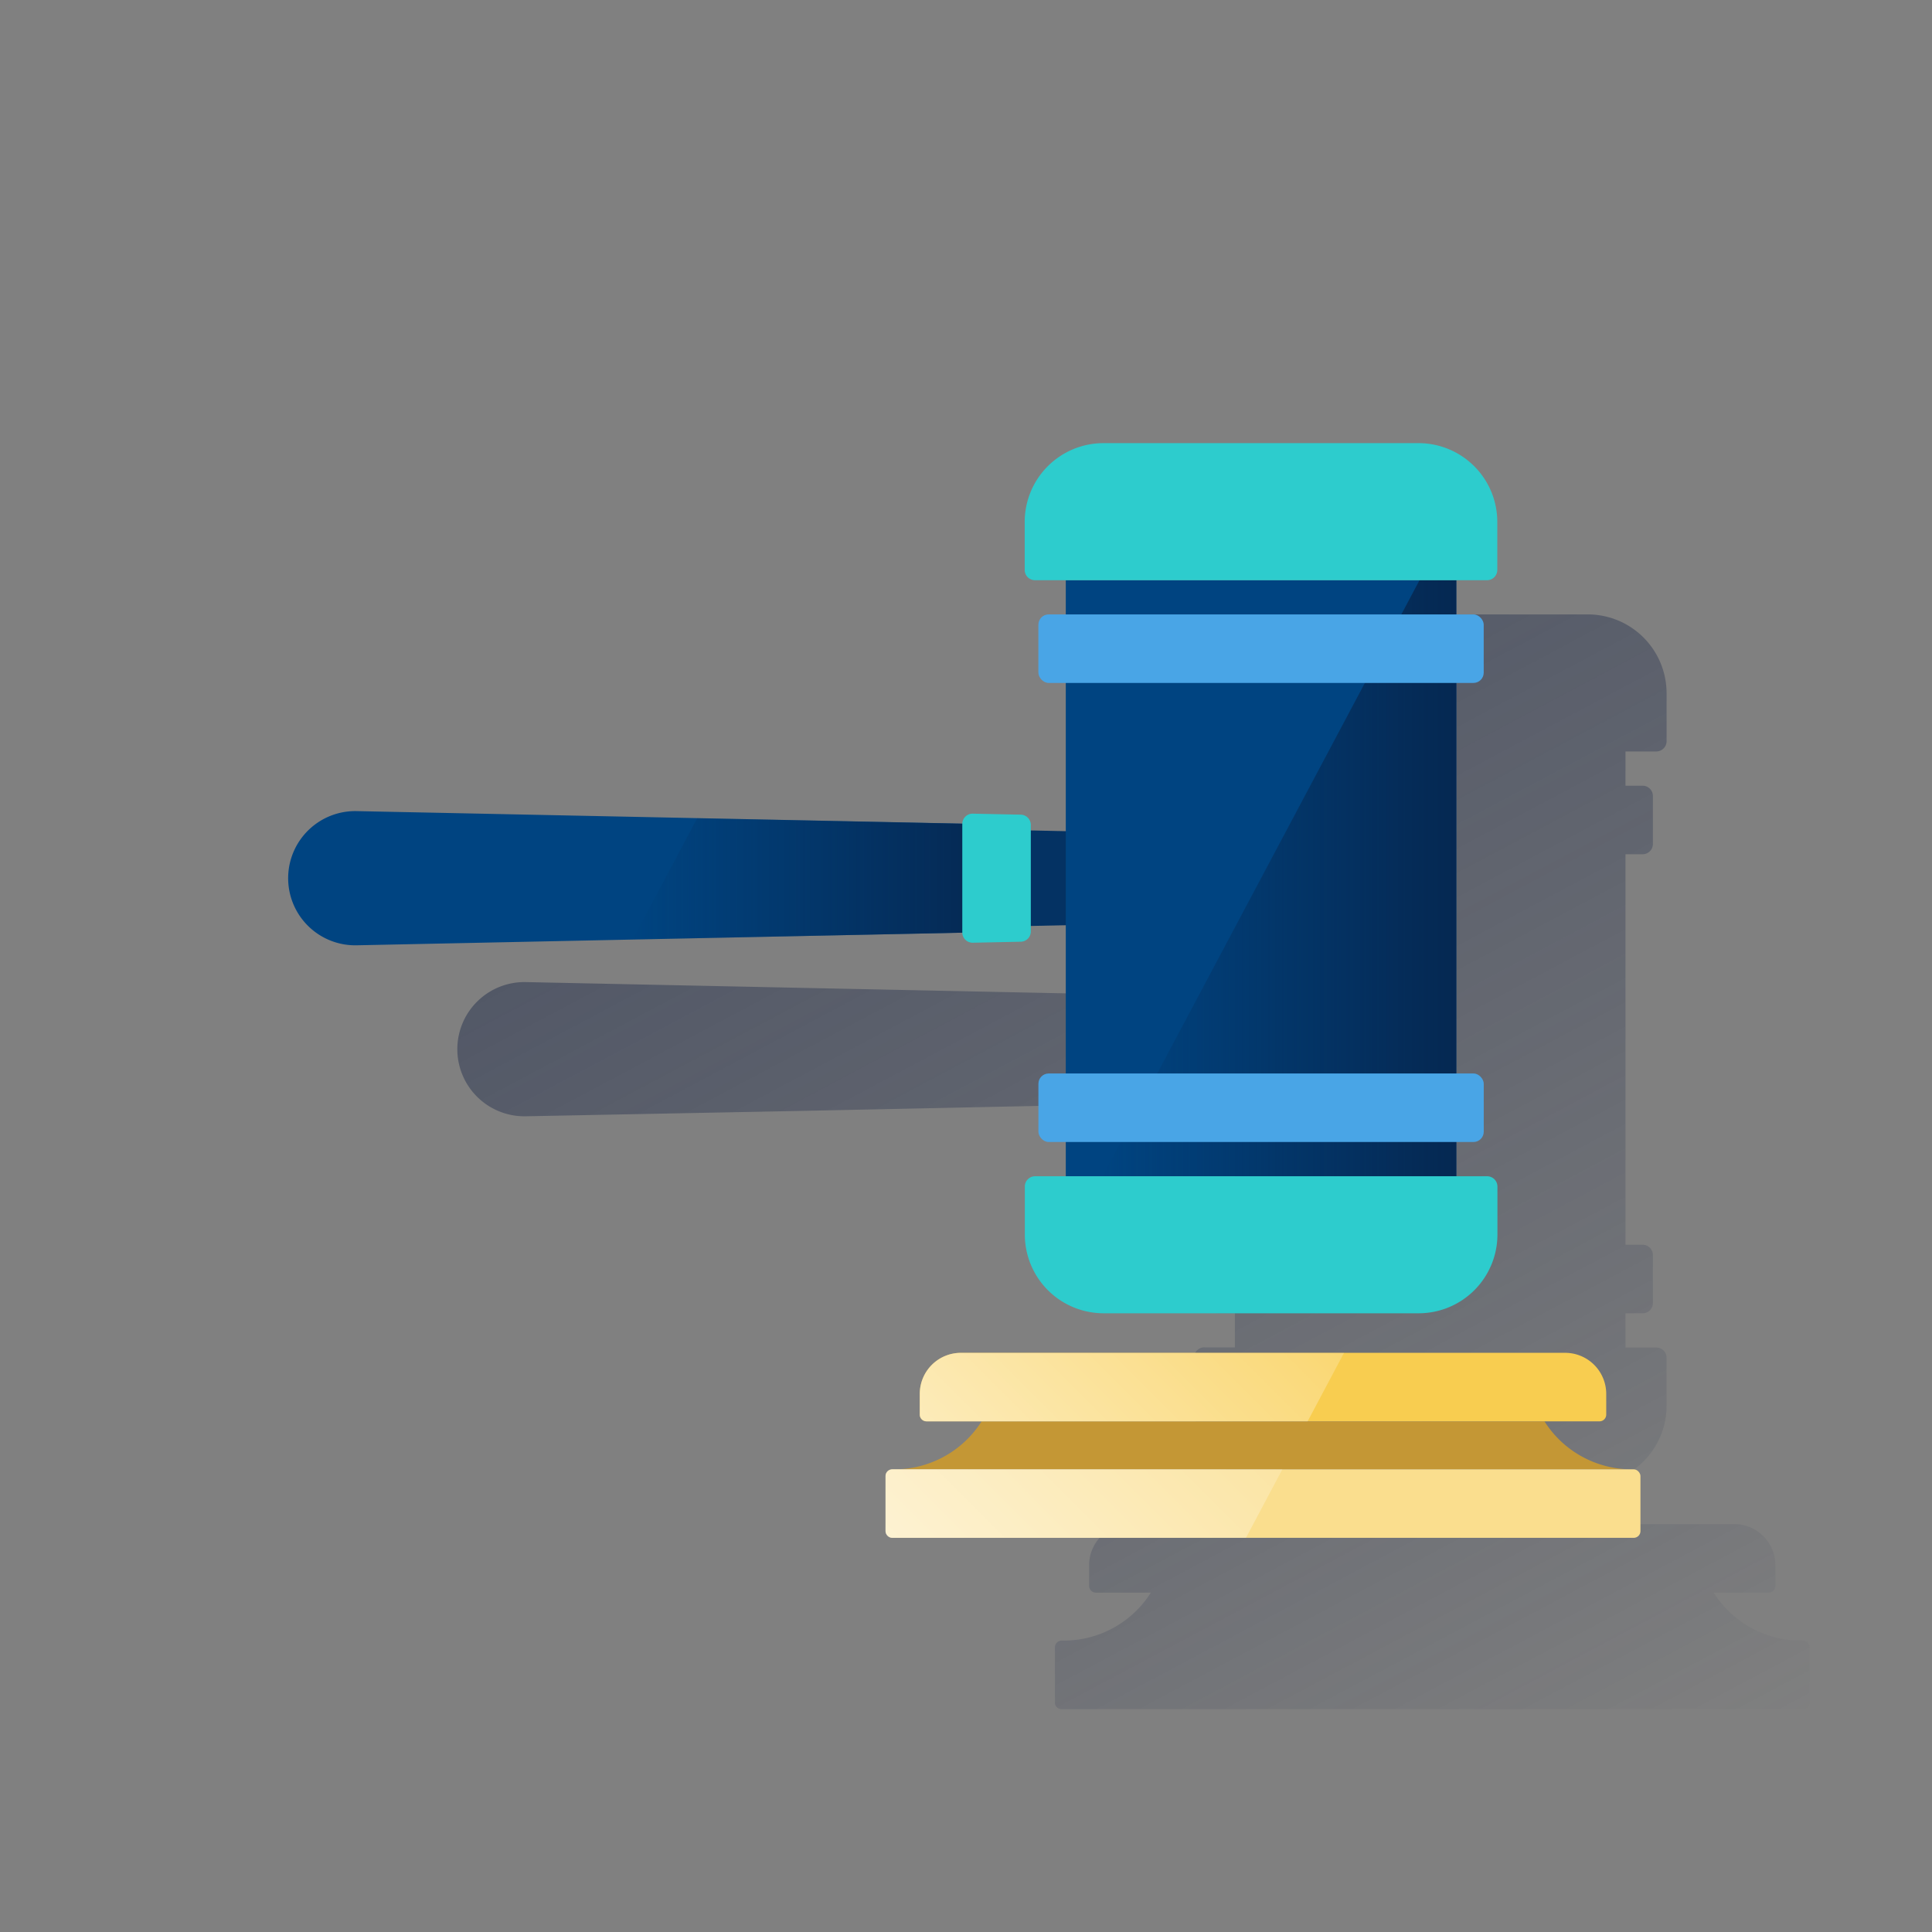 <svg xmlns="http://www.w3.org/2000/svg" xmlns:xlink="http://www.w3.org/1999/xlink" viewBox="0 0 600 600"><rect x="0" y="0" width="600" height="600" fill="#808080" stroke="none"/><defs><style>.cls-1{fill:none;}.cls-2{fill:url(#Degradado_sin_nombre_482);}.cls-3{fill:url(#Degradado_sin_nombre_482-2);}.cls-4{fill:#004481;}.cls-5{fill:url(#Degradado_sin_nombre_114);}.cls-6{fill:#043263;}.cls-7{fill:#2dcccd;}.cls-8{fill:url(#Degradado_sin_nombre_114-2);}.cls-9{fill:#49a5e6;}.cls-10{fill:#c49735;}.cls-11{fill:#fade8e;}.cls-12{fill:url(#Degradado_sin_nombre_18);}.cls-13{fill:#f8cd50;}.cls-14{fill:url(#Degradado_sin_nombre_18-2);}</style><linearGradient id="Degradado_sin_nombre_482" x1="283.7" y1="1646.61" x2="483.23" y2="1271.35" gradientTransform="matrix(1, 0, 0, -1, 0, 1830)" gradientUnits="userSpaceOnUse"><stop offset="0" stop-color="#192647" stop-opacity="0.5"/><stop offset="1" stop-color="#192647" stop-opacity="0"/></linearGradient><linearGradient id="Degradado_sin_nombre_482-2" x1="292.04" y1="1601.19" x2="478.26" y2="1250.96" xlink:href="#Degradado_sin_nombre_482"/><linearGradient id="Degradado_sin_nombre_114" x1="309.49" y1="1557.06" x2="196.49" y2="1557.06" gradientTransform="matrix(1, 0, 0, -1, 0, 1830)" gradientUnits="userSpaceOnUse"><stop offset="0" stop-color="#072146" stop-opacity="0.8"/><stop offset="1" stop-color="#072146" stop-opacity="0"/></linearGradient><linearGradient id="Degradado_sin_nombre_114-2" x1="452.27" y1="1557.26" x2="342.42" y2="1557.26" xlink:href="#Degradado_sin_nombre_114"/><linearGradient id="Degradado_sin_nombre_18" x1="-4225.43" y1="236.84" x2="-4297.09" y2="165.19" gradientTransform="matrix(-1, 0, 0, 1, -3926.85, 263.11)" gradientUnits="userSpaceOnUse"><stop offset="0" stop-color="#fff" stop-opacity="0.6"/><stop offset="1" stop-color="#fff" stop-opacity="0.2"/></linearGradient><linearGradient id="Degradado_sin_nombre_18-2" x1="-4239.76" y1="204.36" x2="-4315.67" y2="128.45" xlink:href="#Degradado_sin_nombre_18"/></defs><title>11</title><g id="Cuadrados_Blancos" data-name="Cuadrados Blancos"><rect class="cls-1" width="600" height="600"/></g><g id="Capa_51" data-name="Capa 51"><path class="cls-2" d="M351.39,342.84a3.18,3.18,0,0,0,3.23,3.13h0l14.89-.31a3.19,3.19,0,0,0,3.13-3.19v-1.72l10.86-.22v46h-5.31a3.19,3.19,0,0,0-3.2,3.18h0v14.89a3.2,3.2,0,0,0,3.2,3.2h5.31v10.64H374a3.19,3.19,0,0,0-3.19,3.19h0v14.89A24.45,24.45,0,0,0,395.23,461H493.1a24.46,24.46,0,0,0,24.47-24.45V421.68a3.19,3.19,0,0,0-3.19-3.19h-9.57V407.85h5.32a3.19,3.19,0,0,0,3.19-3.19h0V389.76a3.19,3.19,0,0,0-3.19-3.19h-5.32V265.29h5.32a3.19,3.19,0,0,0,3.19-3.19h0V247.2a3.19,3.19,0,0,0-3.19-3.19h-5.32V233.37h9.57a3.19,3.19,0,0,0,3.19-3.19h0v-14.9a24.48,24.48,0,0,0-24.47-24.47H395.23a24.48,24.48,0,0,0-24.47,24.47h0v14.9a3.19,3.19,0,0,0,3.19,3.19h9.57V244h-5.31a3.19,3.19,0,0,0-3.2,3.18h0v14.89a3.2,3.2,0,0,0,3.2,3.2h5.31v46l-10.86-.23v-1.71a3.19,3.19,0,0,0-3.13-3.19l-14.89-.31a3.18,3.18,0,0,0-3.25,3.09v0l-82.33-1.71h0L163.36,305a20.84,20.84,0,1,0-.91,41.67c.3,0,.61,0,.91,0L249,345h0Z"/><path class="cls-3" d="M559.91,509.5h-.29a32,32,0,0,1-27.43-14.89h17.08a2.1,2.1,0,0,0,2.09-2.09h0V486.1a12.77,12.77,0,0,0-12.77-12.77H351a12.49,12.49,0,0,0-3.79.58,12.83,12.83,0,0,0-4.33,2.34,12.7,12.7,0,0,0-4.64,9.85v6.42a2.1,2.1,0,0,0,2.09,2.09h17.08A32,32,0,0,1,330,509.5h-.29a2.1,2.1,0,0,0-2.09,2.09v17.1h0a1.48,1.48,0,0,0,0,.42,2.27,2.27,0,0,0,.32.75,2.08,2.08,0,0,0,1.73.92H559.91a2.1,2.1,0,0,0,2.09-2.09h0v-17.1A2.11,2.11,0,0,0,559.91,509.5Z"/><path class="cls-4" d="M110.82,251.9a20.84,20.84,0,1,0-.91,41.67h.91l198.67-4.14V256Z"/><polygon class="cls-5" points="309.49 256.04 216.52 254.1 196.49 291.78 309.49 289.43 309.49 256.04"/><polygon class="cls-6" points="350 258.53 309.49 257.69 309.49 287.78 350 286.94 350 258.53"/><path class="cls-7" d="M302.11,292.77l14.89-.31a3.19,3.19,0,0,0,3.13-3.19V256.19A3.2,3.2,0,0,0,317,253l-14.89-.31a3.2,3.2,0,0,0-3.26,3.14v33.75a3.19,3.19,0,0,0,3.19,3.19Z"/><rect class="cls-4" x="330.99" y="180.18" width="121.28" height="185.12"/><polygon class="cls-8" points="342.42 365.29 452.27 365.29 452.27 180.18 440.85 180.18 342.42 365.29"/><rect class="cls-9" x="322.48" y="190.81" width="138.3" height="21.28" rx="3.19"/><rect class="cls-9" x="322.49" y="333.38" width="138.3" height="21.28" rx="3.19"/><path class="cls-7" d="M342.69,137.62h97.88A24.47,24.47,0,0,1,465,162.09V177a3.19,3.19,0,0,1-3.19,3.19H321.42a3.19,3.19,0,0,1-3.19-3.19h0V162.09A24.47,24.47,0,0,1,342.69,137.62Z"/><path class="cls-7" d="M440.58,407.85H342.7a24.47,24.47,0,0,1-24.43-24.47V368.49a3.19,3.19,0,0,1,3.19-3.19H461.85a3.19,3.19,0,0,1,3.19,3.19h0v14.89A24.47,24.47,0,0,1,440.58,407.85Z"/><path class="cls-10" d="M479.65,441.42H304.84a32.07,32.07,0,0,1-27.43,14.89H507.08A32.07,32.07,0,0,1,479.65,441.42Z"/><rect class="cls-11" x="275.02" y="456.31" width="234.44" height="21.28" rx="2.09"/><path class="cls-12" d="M277.12,477.59H386.94l11.31-21.28H277.12a2.1,2.1,0,0,0-2.12,2.06V475.5a2.1,2.1,0,0,0,2.09,2.09Z"/><path class="cls-13" d="M496.73,441.41h-209a2.1,2.1,0,0,1-2.09-2.09V432.9a12.77,12.77,0,0,1,12.77-12.77H486.06a12.77,12.77,0,0,1,12.77,12.77v6.42a2.1,2.1,0,0,1-2.09,2.09Z"/><path class="cls-14" d="M287.76,441.42H406.09l11.31-21.28h-119a12.76,12.76,0,0,0-12.76,12.76h0v6.42a2.1,2.1,0,0,0,2.09,2.09Z"/></g></svg>